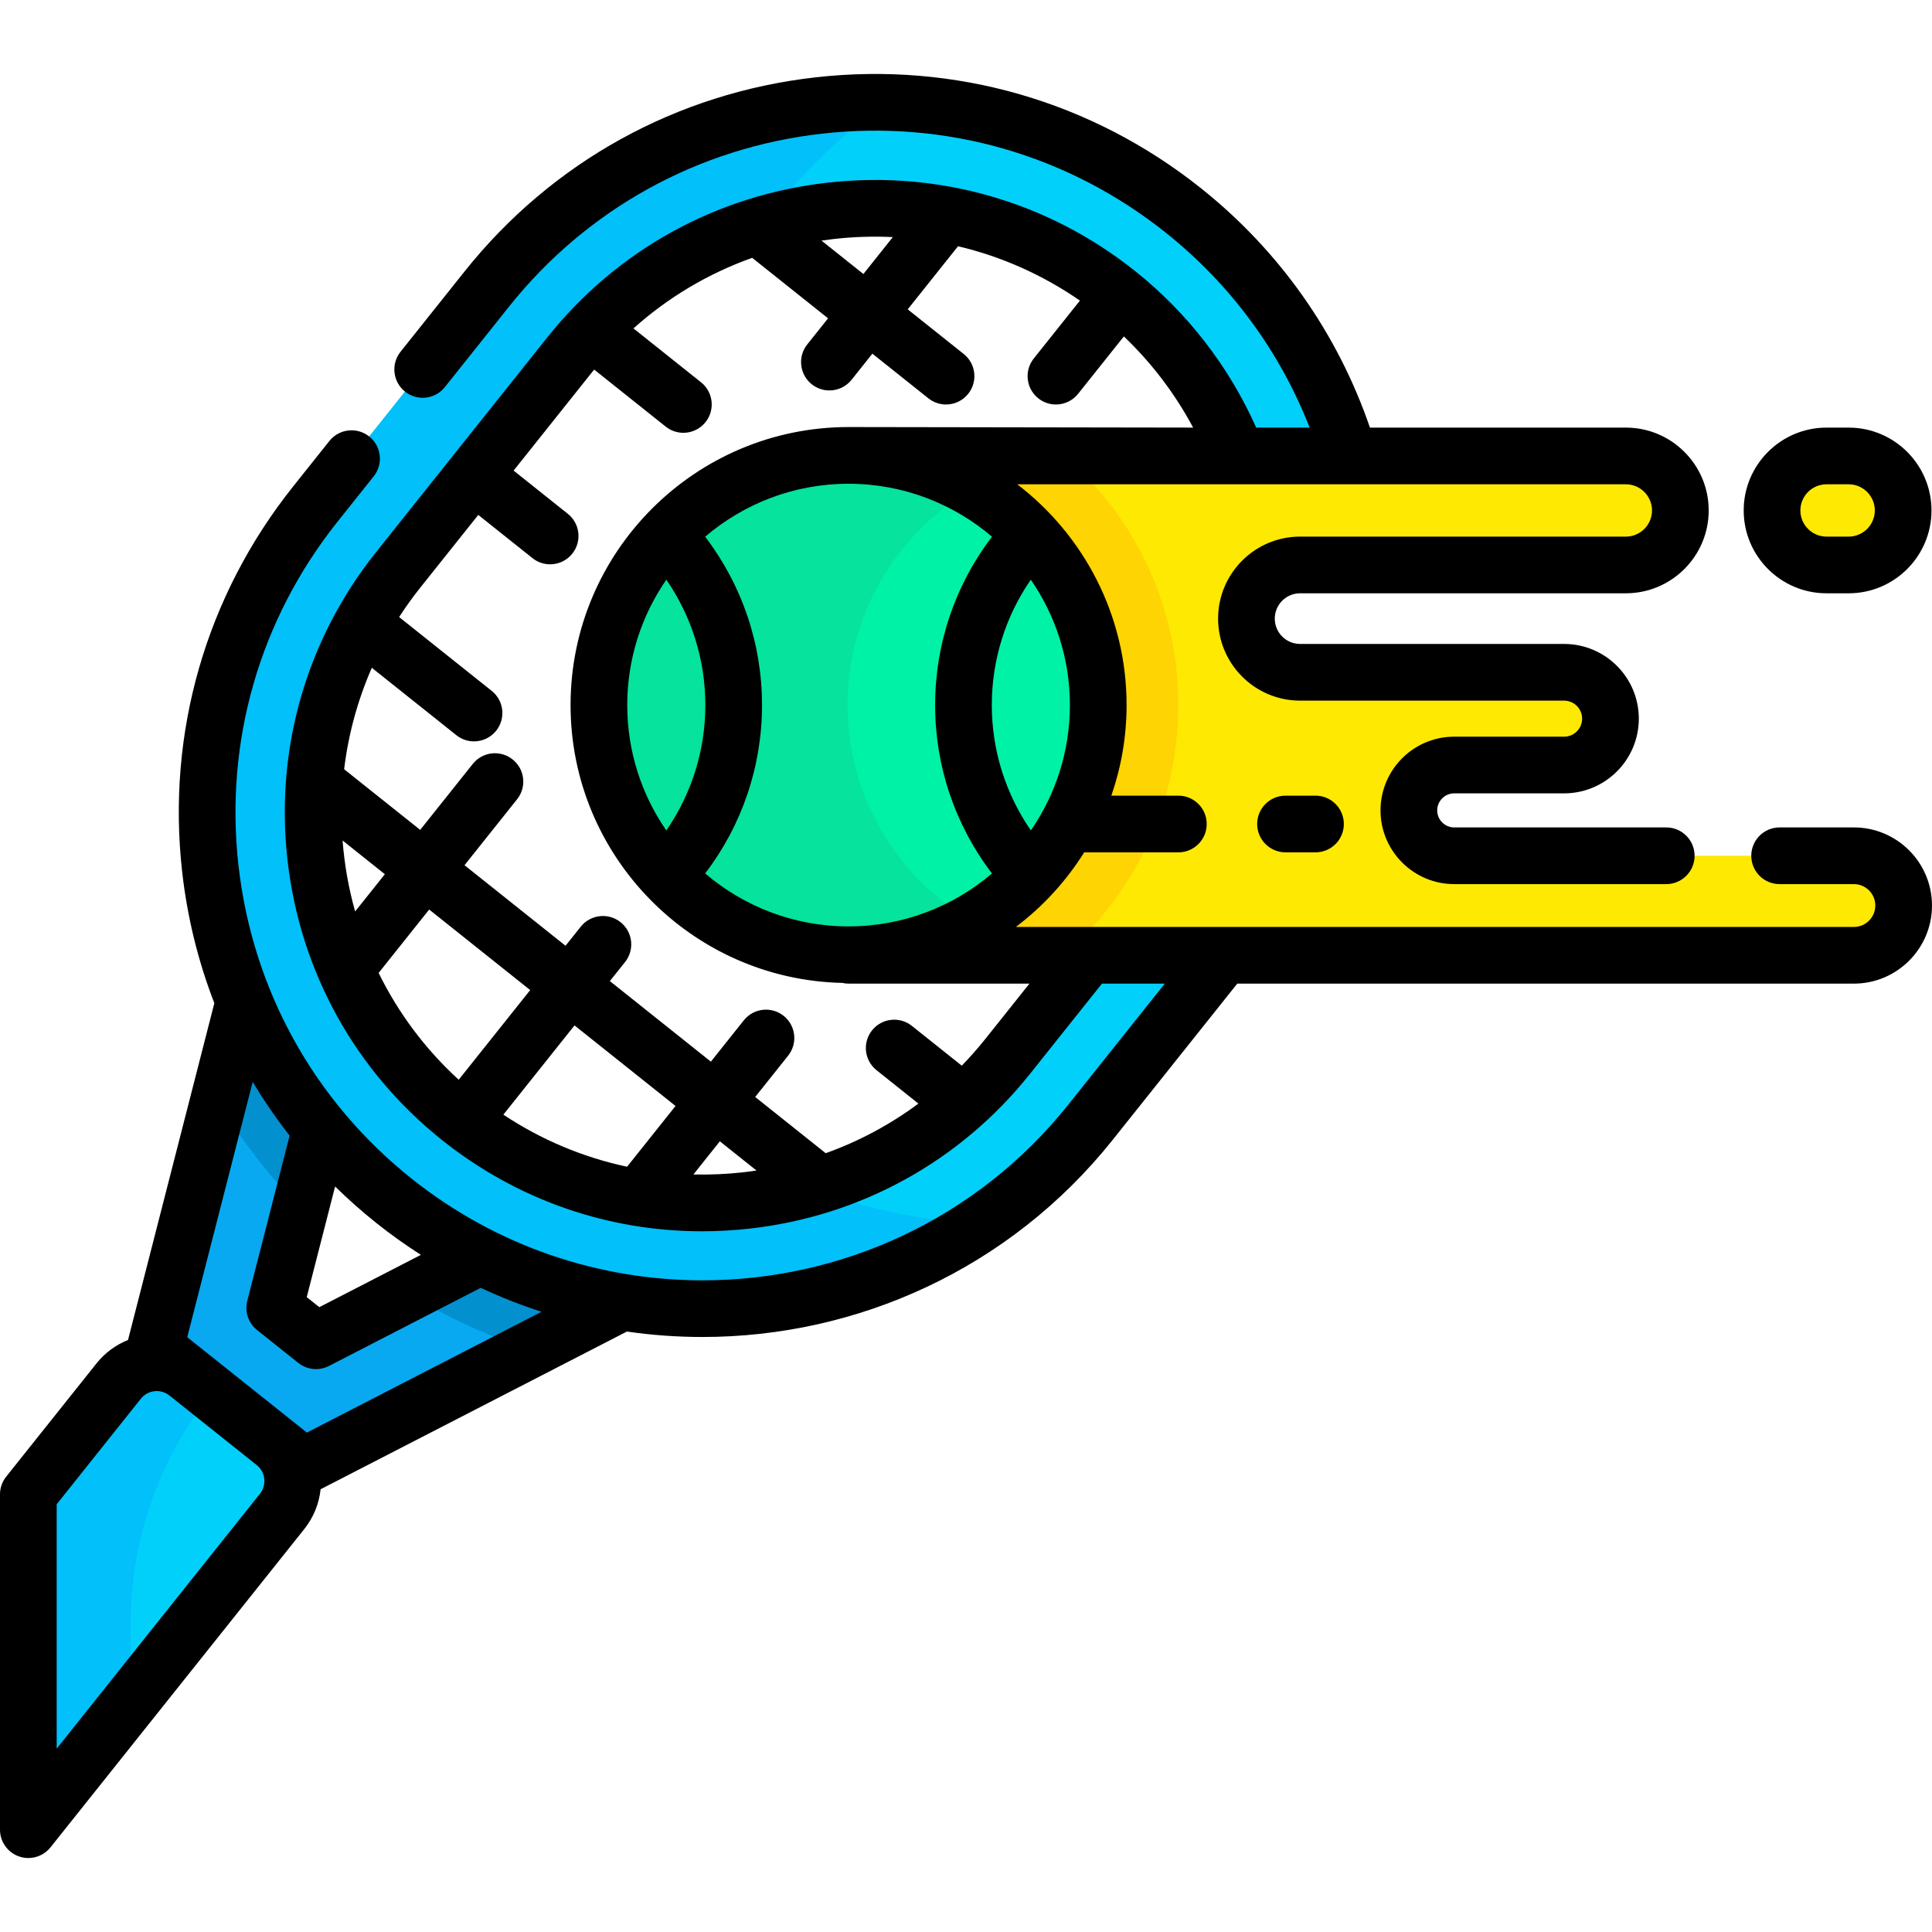 <svg id="Capa_1" enable-background="new 0 0 511.256 511.256" height="512" viewBox="0 0 511.256 511.256" width="512" xmlns="http://www.w3.org/2000/svg"><path d="m224.556 252.796h63.43 35.81 166.79c7.27 0 13.17-5.9 13.17-13.17 0-3.63-1.48-6.93-3.86-9.31s-5.68-3.86-9.31-3.86h-105.76c-6.63 0-12.01-5.37-12.01-12v-.01c0-6.63 5.38-12 12.01-12h29.08c6.77 0 12.27-5.5 12.27-12.27 0-3.39-1.38-6.46-3.6-8.68s-5.28-3.59-8.67-3.59h-69.87c-7.84 0-14.2-6.36-14.2-14.2 0-3.93 1.59-7.47 4.16-10.04s6.12-4.16 10.04-4.16h55.55 30.66c7.96 0 14.42-6.46 14.42-14.43 0-3.98-1.61-7.58-4.23-10.2-2.6-2.6-6.21-4.22-10.19-4.22h-73.18-29.68-102.83z" fill="#fee903"/><path d="m224.556 252.796h56.822c18.63-16.003 30.433-39.73 30.433-66.215 0-26.325-11.658-49.926-30.092-65.925h-57.163z" fill="#fed402"/><path d="m182.06 335.605-108.976 56.112-34.706-24.491 30.074-117.326 18.126 42.052-13.877 54.141 10.918 8.706 51.331-26.431z" fill="#08a9f1"/><path d="m72.612 381.833-23.088-18.409c-5.569-4.441-13.684-3.526-18.124 2.044l-23.466 29.43c-.281.352-.433.789-.433 1.239v82.366c0 1.88 2.369 2.708 3.54 1.239l63.615-79.784c4.44-5.569 3.525-13.684-2.044-18.125z" fill="#01d0fb"/><path d="m34.564 429.803c0-22.246 7.553-43.833 21.421-61.227l-6.461-5.152c-5.569-4.44-13.684-3.525-18.124 2.044l-23.466 29.431c-.281.352-.433.788-.433 1.238v82.366c0 1.88 2.369 2.709 3.541 1.239l23.523-29.502v-20.437z" fill="#01c0fa"/><circle cx="224.554" cy="186.581" fill="#00f2a6" r="66.069"/><path d="m224.29 186.581c0-24.505 13.351-45.877 33.166-57.284-9.69-5.578-20.919-8.785-32.903-8.785-36.489 0-66.069 29.58-66.069 66.069s29.58 66.069 66.069 66.069c11.984 0 23.213-3.207 32.903-8.785-19.814-11.407-33.166-32.78-33.166-57.284z" fill="#05e39c"/><path d="m134.95 328.368-27.018 13.911c10.155 6.227 21.015 11.212 32.309 14.858l41.819-21.533z" fill="#0290cf"/><path d="m57.781 291.532c6.038 10.121 13.307 19.552 21.705 28.091l7.093-27.671-18.127-42.052z" fill="#0290cf"/><path d="m356.546 118.946c.18.57.35 1.14.52 1.71h-29.68v-.15c-6.39-16.32-17.01-31.22-31.68-42.91-44.48-35.47-109.53-28.13-145 16.35l-45.37 56.9c-35.47 44.49-28.14 109.54 16.35 145.01s109.54 28.13 145.01-16.35l21.29-26.71h35.81l-35.21 44.16c-45.17 56.65-127.71 65.96-184.36 20.79-32.48-25.91-49.4-64.1-49.4-102.65 0-28.67 9.36-57.54 28.62-81.7l45.37-56.9c45.16-56.65 127.7-65.96 184.35-20.79 10.62 8.47 19.58 18.25 26.82 28.93 7.25 10.68 12.79 22.26 16.56 34.31z" fill="#01d0fb"/><path d="m214.685 314.26c-31.062 8.94-65.856 3.236-92.999-18.404-44.49-35.47-51.82-100.52-16.35-145.01l45.37-56.9c13.583-17.033 31.505-28.613 50.948-34.435l4.584-5.749c8.391-10.525 18.073-19.413 28.639-26.624-39.703-1.028-79.397 15.911-106.061 49.358l-45.37 56.9c-19.26 24.16-28.62 53.03-28.62 81.7 0 38.55 16.92 76.74 49.4 102.65 46.125 36.778 109.411 37.435 155.717 5.834-15.336-.396-30.67-3.477-45.258-9.32z" fill="#01c0fa"/><path d="m489.2 149.502h-5.853c-7.965 0-14.423-6.457-14.423-14.423 0-7.965 6.457-14.423 14.423-14.423h5.853c7.965 0 14.423 6.457 14.423 14.423 0 7.966-6.457 14.423-14.423 14.423z" fill="#fee903"/><path d="m490.587 218.959h-19.656c-4.142 0-7.5 3.358-7.5 7.5s3.358 7.5 7.5 7.5h19.656c3.125 0 5.668 2.542 5.668 5.668s-2.543 5.668-5.668 5.668h-221.764c7.164-5.415 13.302-12.114 18.087-19.744h24.916c4.142 0 7.5-3.358 7.5-7.5s-3.358-7.5-7.5-7.5h-17.735c2.599-7.519 4.031-15.578 4.031-23.97 0-23.79-11.36-44.967-28.93-58.424h161.049c3.817 0 6.923 3.105 6.923 6.922s-3.105 6.923-6.923 6.923h-86.201c-11.967 0-21.702 9.735-21.702 21.702 0 11.966 9.735 21.702 21.702 21.702h69.864c2.63 0 4.769 2.139 4.769 4.769 0 2.629-2.139 4.769-4.769 4.769h-29.076c-10.756 0-19.507 8.751-19.507 19.508 0 10.756 8.751 19.507 19.507 19.507h56.104c4.142 0 7.5-3.358 7.5-7.5s-3.358-7.5-7.5-7.5h-56.104c-2.485 0-4.507-2.022-4.507-4.507 0-2.486 2.022-4.508 4.507-4.508h29.076c10.901 0 19.769-8.868 19.769-19.769s-8.868-19.769-19.769-19.769h-69.864c-3.696 0-6.702-3.006-6.702-6.702s3.006-6.702 6.702-6.702h86.202c12.088 0 21.923-9.834 21.923-21.923 0-12.088-9.834-21.922-21.923-21.922h-67.72c-8.552-24.938-23.93-46.774-44.678-63.317-28.964-23.094-65.188-33.525-101.999-29.375s-69.802 22.388-92.896 51.352l-16.961 21.272c-2.582 3.239-2.05 7.958 1.188 10.54 3.239 2.582 7.958 2.05 10.54-1.188l16.961-21.272c20.596-25.832 50.019-42.096 82.848-45.798 32.827-3.703 65.135 5.603 90.966 26.199 17.142 13.668 30.177 31.38 38.067 51.588h-14.133c-7.177-16.118-18.171-30.368-32.038-41.424-23.082-18.403-51.989-26.711-81.4-23.396-29.41 3.316-55.742 17.854-74.146 40.936l-45.369 56.901c-18.404 23.082-26.713 51.991-23.396 81.4 3.316 29.41 17.854 55.742 40.936 74.146 19.758 15.754 43.785 24.111 68.743 24.111 4.198 0 8.423-.237 12.657-.714 29.41-3.316 55.742-17.854 74.146-40.936l19.045-23.885h16.626l-25.506 31.99c-24.394 30.594-60.447 46.529-96.832 46.526-27.033-.002-54.253-8.803-76.983-26.927-25.832-20.596-42.096-50.019-45.798-82.848s5.602-65.135 26.199-90.966l9.587-12.024c2.582-3.239 2.05-7.958-1.188-10.54-3.239-2.582-7.958-2.05-10.54 1.188l-9.587 12.024c-23.094 28.964-33.526 65.188-29.376 101.999 1.361 12.068 4.245 23.721 8.516 34.754l-22.845 89.125c-3.237 1.297-6.106 3.398-8.338 6.198l-23.902 29.971c-1.059 1.328-1.636 2.977-1.636 4.676v88.74c0 3.188 2.015 6.027 5.023 7.079.812.284 1.647.421 2.475.421 2.239 0 4.415-1.005 5.866-2.825l67.155-84.225c2.454-3.077 3.919-6.714 4.323-10.535l81.054-41.735c6.633.961 13.311 1.44 19.98 1.44 40.792 0 81.226-17.868 108.575-52.168l32.962-41.341h163.175c11.396 0 20.668-9.271 20.668-20.668s-9.272-20.667-20.669-20.667zm-391.031 104.653c3.833 3.056 7.782 5.871 11.824 8.457l-26.88 13.84-3.329-2.655 7.505-29.28c3.437 3.374 7.062 6.594 10.88 9.638zm-30.765 71.67-53.791 67.464v-64.68l22.264-27.922c.898-1.127 2.183-1.837 3.615-1.999 1.428-.163 2.841.244 3.967 1.142l9.834 7.841 13.255 10.569c1.127.898 1.837 2.183 1.999 3.615.162 1.433-.244 2.842-1.143 3.97zm12.419-16.185-17.203-13.716-9.808-7.82c-.001-.001-.002-.002-.003-.002l-4.648-3.706 17.321-67.572c2.948 4.935 6.21 9.687 9.771 14.234l-11.205 43.716c-.733 2.861.28 5.885 2.589 7.727l10.918 8.706c1.356 1.081 3.01 1.636 4.677 1.636 1.171 0 2.349-.274 3.433-.832l40.155-20.676c5.265 2.465 10.642 4.574 16.098 6.333zm95.117-225.697c6.7 9.711 10.324 21.219 10.324 33.181s-3.625 23.47-10.324 33.181c-6.515-9.439-10.342-20.869-10.342-33.181s3.827-23.742 10.342-33.181zm25.324 33.181c0-16.225-5.304-31.786-15.05-44.554 10.231-8.728 23.483-14.014 37.953-14.014s27.722 5.286 37.953 14.014c-9.747 12.769-15.051 28.33-15.051 44.554s5.304 31.786 15.051 44.554c-10.231 8.728-23.483 14.014-37.953 14.014s-27.722-5.286-37.953-14.014c9.746-12.768 15.05-28.33 15.05-44.554zm71.142 33.164c-6.7-9.708-10.337-21.205-10.337-33.164 0-11.961 3.625-23.47 10.325-33.181 6.515 9.439 10.342 20.869 10.342 33.181 0 12.304-3.823 23.728-10.33 33.164zm-52.126-156.504c5.231-.59 10.443-.747 15.597-.498l-7.788 9.767-11.084-8.838c1.088-.159 2.178-.307 3.275-.431zm-130.012 159.175 11.186 8.919-7.865 9.864c-1.727-6.141-2.836-12.436-3.321-18.783zm9.539 35.046 13.376-16.776 26.732 21.315-18.919 23.727c-8.988-8.223-16.073-17.843-21.189-28.266zm33.009 37.504 18.828-23.613 26.732 21.314-12.821 16.08c-11.614-2.469-22.693-7.112-32.739-13.781zm63.527 15.245c-4.434.5-8.853.687-13.236.583l6.997-8.775 9.698 7.733c-1.147.17-2.299.328-3.459.459zm64.099-35.383c-2.001 2.51-4.111 4.902-6.321 7.174l-13.205-10.529c-3.239-2.582-7.958-2.05-10.54 1.188s-2.05 7.958 1.188 10.54l11.086 8.839c-7.483 5.561-15.734 9.976-24.535 13.127l-18.659-14.878 8.717-10.933c2.582-3.239 2.05-7.958-1.188-10.54-3.239-2.582-7.958-2.05-10.54 1.188l-8.717 10.933-26.732-21.314 4.026-5.049c2.582-3.239 2.05-7.958-1.188-10.54s-7.958-2.05-10.54 1.188l-4.026 5.049-26.732-21.315 13.916-17.453c2.582-3.239 2.05-7.958-1.188-10.54-3.239-2.582-7.958-2.05-10.54 1.188l-13.916 17.453-20.128-16.044c1.105-9.152 3.536-18.202 7.329-26.846l22.37 17.836c1.381 1.101 3.032 1.636 4.671 1.636 2.204 0 4.388-.967 5.869-2.825 2.582-3.239 2.05-7.958-1.188-10.54l-24.499-19.534c1.714-2.651 3.573-5.243 5.582-7.763l15.361-19.266 14.344 11.437c1.381 1.101 3.032 1.636 4.671 1.636 2.204 0 4.388-.967 5.869-2.825 2.582-3.239 2.05-7.958-1.188-10.54l-14.344-11.437 20.657-25.907c.22-.276.446-.544.668-.817l18.924 15.089c1.381 1.101 3.032 1.636 4.671 1.636 2.204 0 4.388-.967 5.869-2.825 2.582-3.239 2.05-7.958-1.188-10.54l-17.884-14.26c9.19-8.234 19.831-14.55 31.418-18.676l20.078 16.009-5.509 6.909c-2.582 3.239-2.05 7.958 1.188 10.54 1.381 1.101 3.032 1.636 4.671 1.636 2.204 0 4.388-.967 5.869-2.825l5.508-6.909 14.819 11.815c1.381 1.101 3.032 1.636 4.671 1.636 2.204 0 4.388-.967 5.869-2.825 2.582-3.239 2.05-7.958-1.188-10.54l-14.819-11.816 13.313-16.697c11.471 2.707 22.386 7.553 32.255 14.388l-12.209 15.313c-2.582 3.239-2.05 7.958 1.188 10.54 1.381 1.101 3.032 1.636 4.671 1.636 2.204 0 4.388-.967 5.869-2.825l12.11-15.188c7.363 7.024 13.552 15.178 18.329 24.127 0 0-89.691-.145-91.178-.145-40.566 0-73.569 33.003-73.569 73.569 0 40.014 32.117 72.646 71.924 73.527.53.119 1.079.187 1.645.187h47.863z"/><path d="m483.347 157.002h5.853c12.088 0 21.923-9.834 21.923-21.922s-9.834-21.923-21.923-21.923h-5.853c-12.088 0-21.922 9.834-21.922 21.923 0 12.088 9.834 21.922 21.922 21.922zm0-28.845h5.853c3.817 0 6.923 3.105 6.923 6.923 0 3.817-3.105 6.922-6.923 6.922h-5.853c-3.817 0-6.922-3.105-6.922-6.922 0-3.818 3.105-6.923 6.922-6.923z"/><path d="m340.18 210.55c-4.142 0-7.5 3.358-7.5 7.5s3.358 7.5 7.5 7.5h7.933c4.142 0 7.5-3.358 7.5-7.5s-3.358-7.5-7.5-7.5z"/></svg>